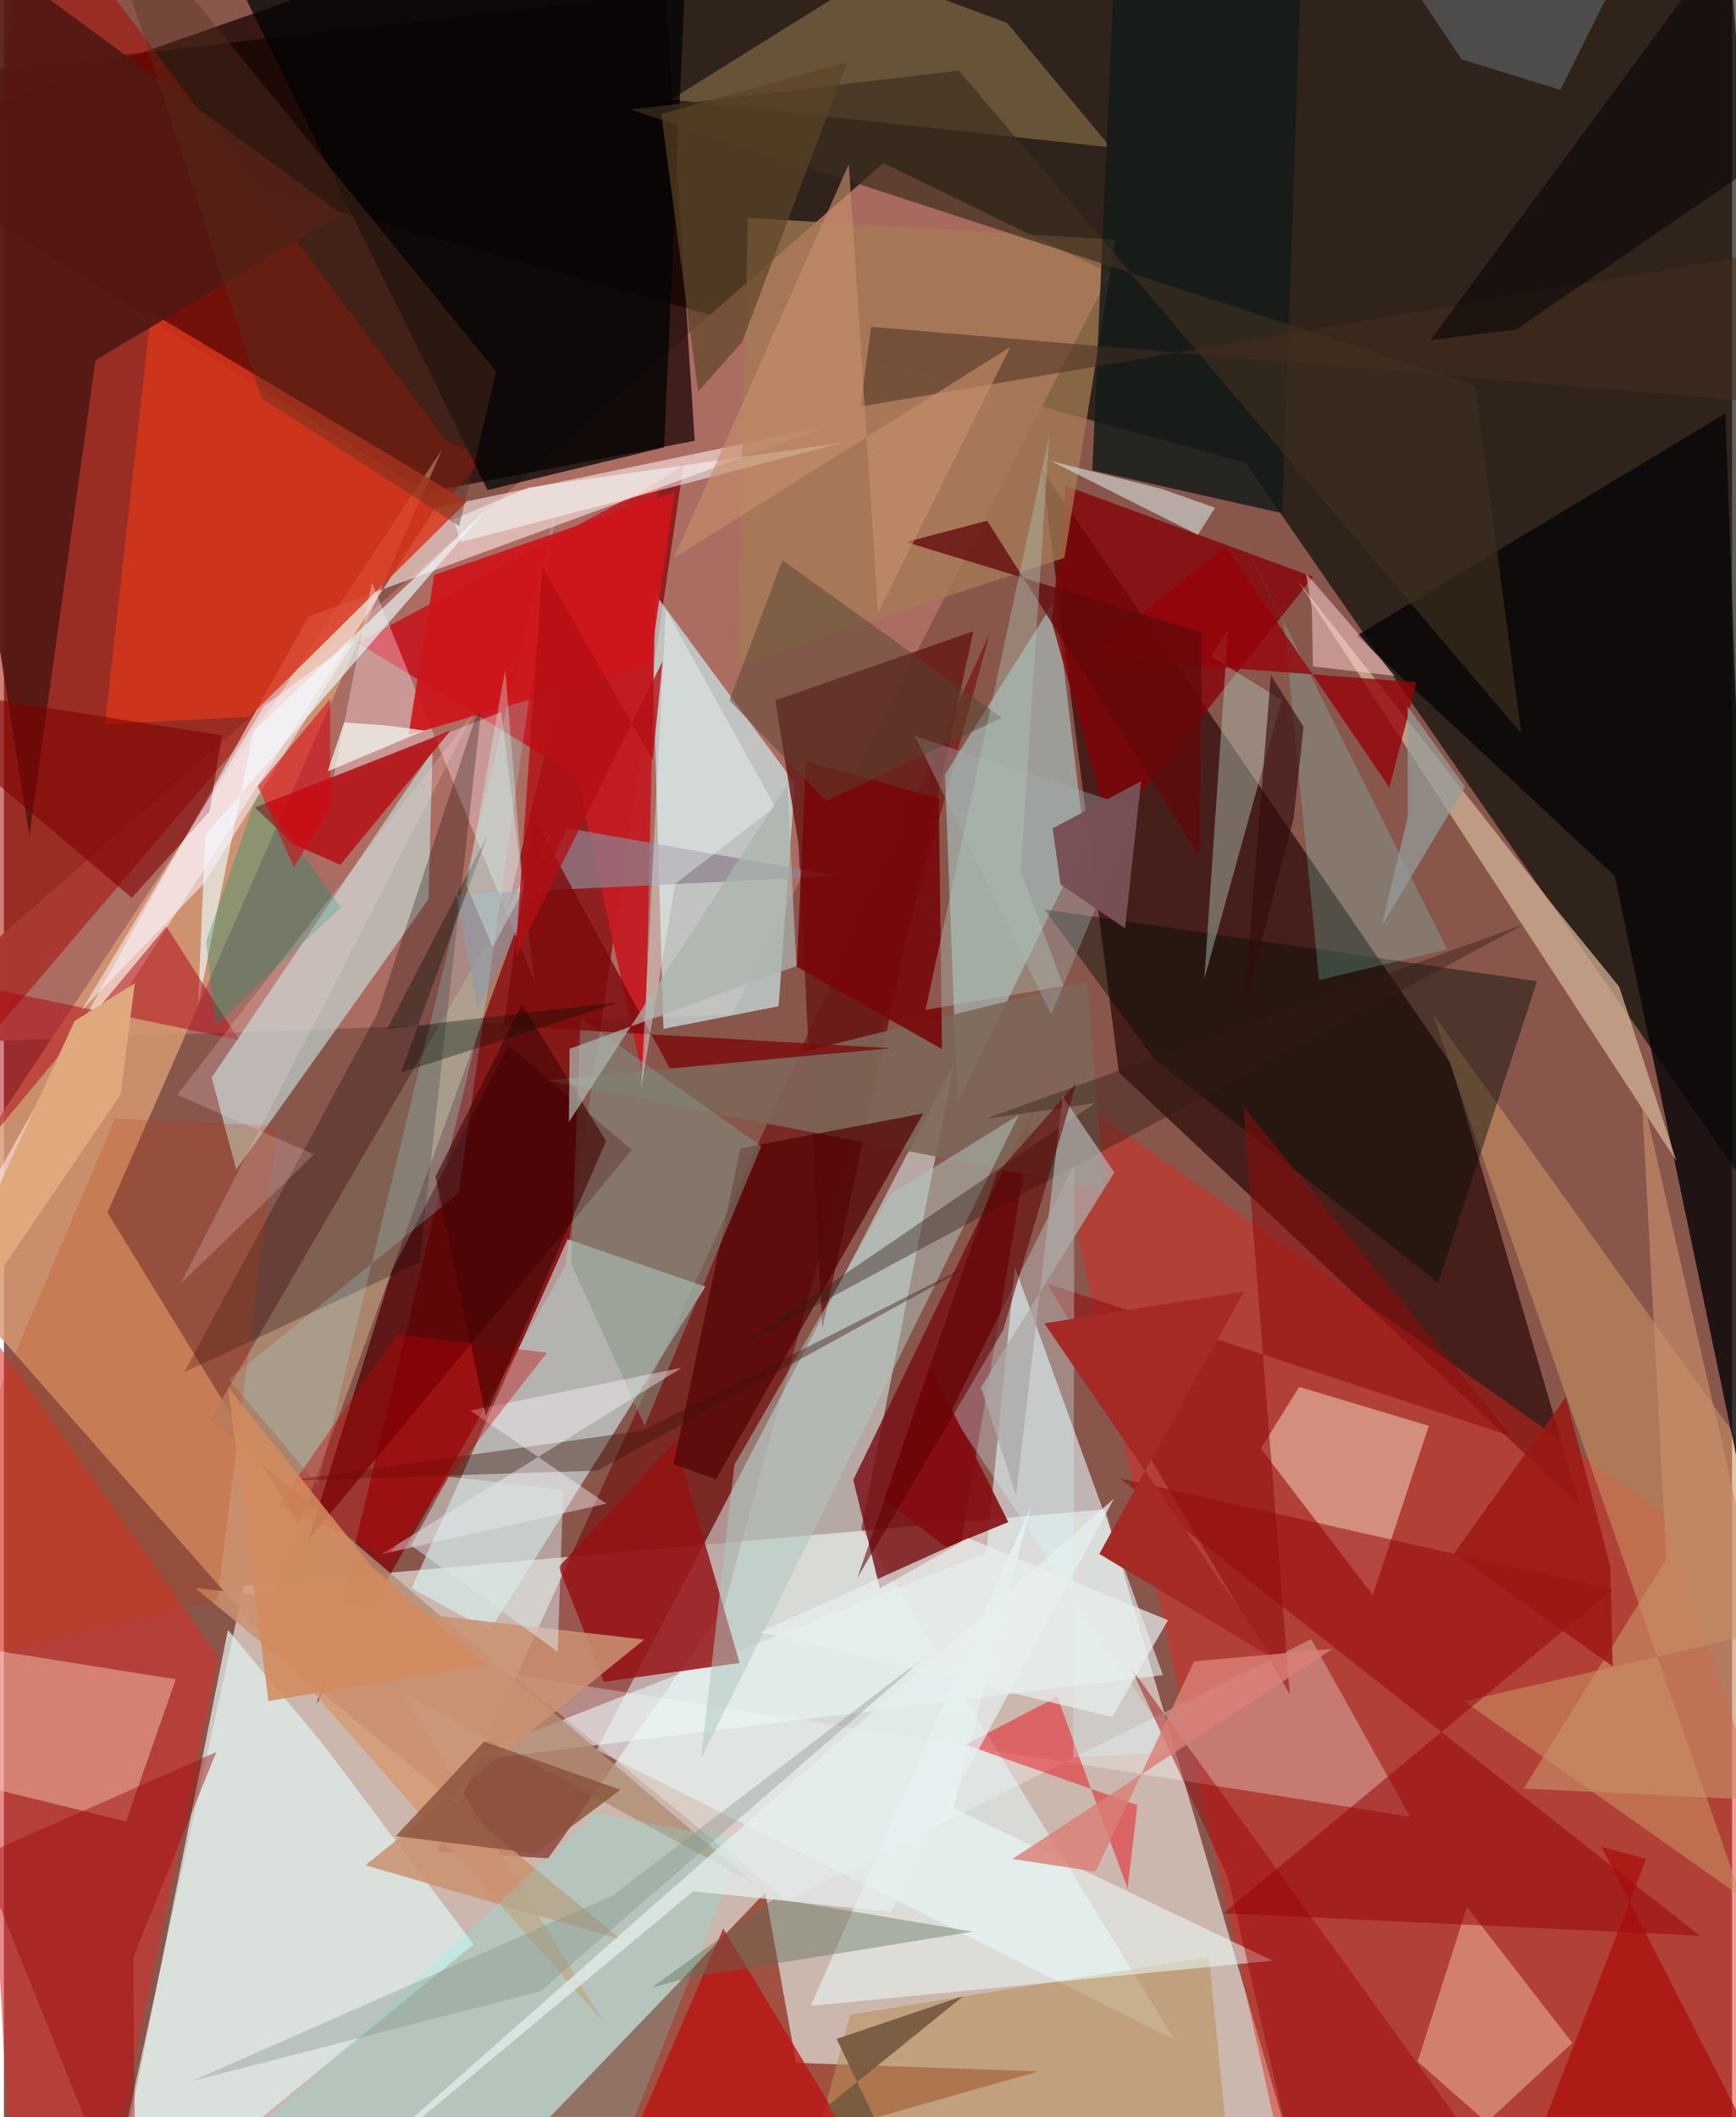 <svg xmlns="http://www.w3.org/2000/svg" width="228" height="278" viewBox="0 0 836 1024"><path fill="#89564c" d="M0 0h836v1024H0z"/><path fill="#d2c0b6" fill-opacity=".91" d="M116.092 766.888l-64.675 297L636.256 1086 532.634 729.962z"/><path fill="#000901" fill-opacity=".647" d="M884.246 633.19L831.926-62-62 40.246l662.73 183.735z"/><path fill="#ad6d62" fill-opacity=".961" d="M425.447 78.937l109.666 53.28-183.108 358.511L-62 505.542z"/><path fill="#170000" fill-opacity=".725" d="M203.894 238.218L-62 70.632 316.233-62l17.934 275.21z"/><path fill="#300d0a" fill-opacity=".745" d="M762.55 728.298l-62.606-213.903-197.75-287.056L539.372 518.7z"/><path fill="#6f0000" fill-opacity=".525" d="M209.357 895.656l267.56-589.447-128.852 472.11-84.727 120.467z"/><path fill="#e5ffff" fill-opacity=".49" d="M566.317 986.665l-279.64-140.24 172.97-331.775-44.902 224.746z"/><path fill="#840004" fill-opacity=".706" d="M271.6 612.288L151.303 824.214 288.579 252.2l40.215-27.508z"/><path fill="#a80a00" fill-opacity=".529" d="M-62 566.159L11.21-57.733l202.323 270.407 18.264 8.904z"/><path fill="#8d2515" fill-opacity=".702" d="M500.374 1001.86L204.654 1086 368.31 915.302l14.86 82.4z"/><path fill="#d6f9f9" fill-opacity=".569" d="M272.654 599.347l66.694 22.962-104.349 166.476-37.8-20.596z"/><path fill="#cdeff2" fill-opacity=".659" d="M319.065 497.62l55.696-10.937 7.782-107.901-69.744-94.537z"/><path fill="#e1271f" fill-opacity=".459" d="M898 1012.32l-96.084-281.317-299.58-211.156L624.34 1070.19z"/><path fill="#d69a74" fill-opacity=".831" d="M211.953 217.408L-42.241 600.822l332.6 377.574L50.075 586.479z"/><path fill="#e5f6f8" fill-opacity=".592" d="M217.413 852.61l257.832-101.435 13.816-138.364 71.609 197.372z"/><path fill="#aed6d1" fill-opacity=".553" d="M522.788 407.185L461.294 533.49l-6.069-158.913 53.526-84.784z"/><path fill="#c4deda" fill-opacity=".639" d="M100.499 521.127L207.354 363.21l-1.99 71.79-93.01 130.708z"/><path fill="#c31c22" fill-opacity=".941" d="M276.927 375.03l-105.934-64.156L316.38 233.31l-6.538 291.416z"/><path fill="#770e14" fill-opacity=".808" d="M463.192 746.031l35.722-211.936-88.046 181.72 12.865 52.449z"/><path fill="#e0efec" fill-opacity=".737" d="M108.348 788.301L48.951 1086l178.232-145.568-72.624-96.554z"/><path fill="#ffe9e7" fill-opacity=".592" d="M208.573 245.68l189.602-39.517-250.891 92.036-188.522 338.09z"/><path fill="#681917" fill-opacity=".839" d="M468.982 305.31l-95.81 33.426 11.228 69.723 11.488 234.329z"/><path fill="#971114" fill-opacity=".835" d="M324.823 696.97l-56.418 60.908 21.803 55.553 65.699-9.085z"/><path fill="#ffeed4" fill-opacity=".451" d="M608.021 700.568l18.589-29.779 62.702 18.836-27.102 81.887z"/><path fill="#d8351b" fill-opacity=".827" d="M48.92 350.297l69.816-3.582L224.04 242.513l-152.916-91.43z"/><path fill="#d82f2b" fill-opacity=".561" d="M58.392 1019.71L5.067 1086-19.83 626.234l123.6 175.352z"/><path fill="#ca9465" fill-opacity=".561" d="M898 778.67L691.041 490.054l149.366 427.312-133.976-94.522z"/><path fill="#b69962" fill-opacity=".408" d="M420.435-12.886l64.852 23.97 50.083 60.203-212.675-23.152z"/><path fill="#090708" fill-opacity=".824" d="M654.425 307.408L779.28 423.656l74.647 356.354-21.191-580.005z"/><path fill="#b38e74" fill-opacity=".816" d="M99.786 686.545l262.812 224.208L126.38 782.598l138.534-380.363z"/><path fill="#521712" fill-opacity=".918" d="M44.273 174.189l119.04-70.695L-62-62l74.281 466.032z"/><path fill="#850107" fill-opacity=".769" d="M506.83 300.502l28.387 101.819 98.07-123.307-119.692-44.045z"/><path fill="#4e0103" fill-opacity=".718" d="M187.974 613.944l56.102-108.243 59.67 50.466-156.497 188.69z"/><path fill="#f9fffc" fill-opacity=".302" d="M632.364 792.805l47.904 85.868-434.952-68.955 133.529 109.545z"/><path fill="#d6b699" fill-opacity=".714" d="M781.394 477.219l27.737 84.397-183.043-280.47 125.006 158.8z"/><path fill="#f9ceb7" fill-opacity=".459" d="M83.118 812.219l-24.04 68.765L-62 851.235v-62.134z"/><path fill="#000c04" fill-opacity=".431" d="M503.353 439.844l52.984 72.169 137.489 108.481 47.833-145.9z"/><path fill="#e7ac95" fill-opacity=".592" d="M717.308 1026.49l41.424-38.405-50.991-65.768-23.827 74.807z"/><path fill="#940304" fill-opacity=".514" d="M589.975 925.346l188.322-156.495-238.504-53.905 280.574 221.3z"/><path fill="#aec2b8" fill-opacity=".459" d="M618.152 338.513l-34.232-21.1 8.25-12.7-11.475 168.736z"/><path fill="#ffe8f5" fill-opacity=".353" d="M177.98 281.804l78.78 193.159-16.194-130.612-81.15 31.75z"/><path fill="#000403" fill-opacity=".737" d="M319.3 216.393L331.936-62 113.783-7.321 233.93 237.036z"/><path fill="#ba9259" fill-opacity=".573" d="M582.928 946.432l12.829 128.136-210.858-9.724 24.474-90.38z"/><path fill="#a67d54" fill-opacity=".741" d="M513.021 269.83l24.729-153.9-177.81-10.548-5.354 216.503z"/><path fill="#b7070e" fill-opacity=".769" d="M216.034 353.374l-53.278 64.884-23.202-10.174-18.13-17.562z"/><path fill="#141b18" fill-opacity=".831" d="M618.415 248.244L629.22-62l-91.05 22.798-11.635 266.726z"/><path fill="#7d6759" fill-opacity=".894" d="M532.045 575.29L262.74 522.583l108.204-10.097 153.158-37.713z"/><path fill="#100007" fill-opacity=".275" d="M180.623 490.406l51.04-154.202-30.613 274.263-113.913 53.29z"/><path fill="#edfffe" fill-opacity=".518" d="M613.711 948.326l-154.49-73.876 37.736-146.4-106.65 242.12z"/><path fill="#520003" fill-opacity=".702" d="M323.935 708.202l32.322-152.762 88.495-16.95-100.306 177.032z"/><path fill="#8e0c0c" fill-opacity=".541" d="M622.027 819.382l-22.42-284.07 129.71 159.372-224.524-73.83z"/><path fill="#bc1211" fill-opacity=".761" d="M281.763 1086l66.208-153.267 53.385 88.41 76.09 55.279z"/><path fill="#ebfcfe" fill-opacity=".647" d="M234.041 245.82L97.453 403.76l-3.61 83.084L120.72 353.66z"/><path fill="#ca9171" fill-opacity=".859" d="M309.774 792.992L92.498 768.007 298.7 938.22l-123.836-36.065z"/><path fill="#eb1a28" fill-opacity=".525" d="M548.313 873.08l-4.745 40.368-34.003-92.842-44.394 23.254z"/><path fill="#8f808e" fill-opacity=".733" d="M218.672 432.73l185.151-8.98-131.235-23.207-43.413 87.373z"/><path fill="#ae0011" fill-opacity=".494" d="M113.634 502.97L-44.25 470.416-62 617.249 78.577 448.064z"/><path fill="#afc7bf" fill-opacity=".518" d="M353.373 708.405l-16.198 142.302 153.777-311.411-61.94 38.246z"/><path fill="#c98f6a" fill-opacity=".631" d="M804.21 754.206L735.184 865.06l135.77 6.615-78.768-343.722z"/><path fill="#d5f9ff" fill-opacity=".31" d="M567.31 847.455l-109.377-164.26L517.8 563.379l-.505 286.48z"/><path fill="#849686" fill-opacity=".51" d="M274.35 610.97l35.617 78.584 56.386-135.116-87.411-62.103z"/><path fill="#7ee9d4" fill-opacity=".235" d="M636.204 474.005l62.043-14.825L580.36 223.13l38.834 78.099z"/><path fill="#5cffff" fill-opacity=".188" d="M297.984 1041.885l60.157-151.416-72.097-13.454L61.976 1086z"/><path fill="#cbd0cd" fill-opacity=".694" d="M506.493 222.972l71.082 35.684 8.293-13.056-25.621-9.09z"/><path fill="#9a0107" fill-opacity=".443" d="M735.772 1069.88L545.35 806.904l46.642 100.659 36.587 158.213z"/><path fill="#7c0000" fill-opacity=".58" d="M61.875 434.215L-62 329.29l167.45 26.373-5.968 36.782z"/><path fill="#a3fbff" fill-opacity=".204" d="M151.817 718.286l115.986-476.345-47.862 335.173-111.087 89.971z"/><path fill="#7c090b" fill-opacity=".792" d="M322.131 516.773l107.033-9.778-187.421-10.857 14.33-101.312z"/><path fill="#3c2e1e" fill-opacity=".698" d="M734.012 354.7l-22.384-168.38L303.12 53l158.824-18.847z"/><path fill="#8a523a" fill-opacity=".808" d="M189.54 888.066l67.632 8.37 41.078-30.79-66.02-23.333z"/><path fill="#780509" fill-opacity=".867" d="M452.303 386.218l-64.346-18.06-4.375 99.448 70.18 39.82z"/><path fill="#3b120b" fill-opacity=".408" d="M482.63 603.916l-173.783 88.007-171.456 24.242 149.817-4.89z"/><path fill="#04996f" fill-opacity=".325" d="M162.963 438.953l-40.018-55.924-25.104 72.225 4.371 40.664z"/><path fill="#aa0807" fill-opacity=".663" d="M772.873 893.254l75.525 147.646-114.621 14.565 60.697-156.37z"/><path fill="#cf151b" fill-opacity=".918" d="M208.15 278.043l116.264-40.03-11.828 83.279-116.888 34.22z"/><path fill="#850c10" fill-opacity=".894" d="M425.844 725.12l21.87-64.93 38.167 75.993-30.007 12.27z"/><path fill="#fff7fc" fill-opacity=".408" d="M225.573 682.232l102.297-20.689-145.1 90.132 108.667-24.433z"/><path fill="#596d57" fill-opacity=".404" d="M372.725 918.16l95.9 16.12-137.341 22.233-17.819 4.827z"/><path fill="#a2aeb1" fill-opacity=".384" d="M439.701 355.726l108.545 35.579-41.61 99.248-64.68-132z"/><path fill="#2e1912" fill-opacity=".4" d="M735.532 446.992L353.801 652.416 527.82 533.56l-52.827 7.529z"/><path fill="#99090b" fill-opacity=".439" d="M-11.673 898.008l114.429-50.624-40.169 99.199L63.72 1086z"/><path fill="#c43a00" fill-opacity=".216" d="M53.797 540.983L-62 812.9l165.19-38.75 28.97-229.596z"/><path fill="#960308" fill-opacity=".788" d="M670.242 380.874l13.125-50.848-158.482-12.178 66.013-53.641z"/><path fill="#788a93" fill-opacity=".4" d="M656.75-43.356l48.5 72.128 47.721 14.68L805.634-62z"/><path fill="#a52a26" d="M529.898 751.588l70.004-126.96-96.608 15.437L613.761 801.78z"/><path fill="#fed3d4" fill-opacity=".506" d="M672.89 326.911l-39.643-4.566-.555-28.174-2.844-16.924z"/><path fill="#472d1f" fill-opacity=".518" d="M414.28 196.644l460.96-78.286L898 198.495l-478.479-40.442z"/><path fill="#e6f0ef" fill-opacity=".722" d="M429.025 924.744l107.97-199.904L127.901 1086l205.536-171.27z"/><path fill="#775a40" fill-opacity=".941" d="M402.818 986.138l46.946 98.272-51.357-65.828 65.8-53.202z"/><path fill="#c00004" fill-opacity=".376" d="M189.835 645.435l72.845 8.824-76.622 98.052-53.28-24.476z"/><path fill="#f6fffc" fill-opacity=".518" d="M254.061 235.725l151.583-21.614-184.508 48.043-3.863-10.952z"/><path fill="#ebfbf7" fill-opacity=".4" d="M324.644 427.543l48.45-37.363-52.875-95.232-11.967 231.436z"/><path fill="#ada9a7" fill-opacity=".769" d="M537.178 567.072L472.65 670.995l17.019 52.277 22.467-193.078z"/><path fill="#060507" fill-opacity=".561" d="M863.71 68.76L857.383-62 690.067 164.521l41.434-5.082z"/><path fill="#d38b5e" fill-opacity=".867" d="M127.94 822.718l-19.55-151.682 69.55 86.714 55.13 47.263z"/><path fill="#554432" fill-opacity=".494" d="M350.974 338.76l46.734 48.672 85.001-40.313-106.124-76.134z"/><path fill="#61090a" fill-opacity=".761" d="M579.596 305.863l-1.274 108.22-102.69-162.228-39.218 10.313z"/><path fill="#420405" fill-opacity=".608" d="M291.307 551.887l-58.158 132.75-24.396-115.616 41.879-83.288z"/><path fill="#5d4326" fill-opacity=".671" d="M317.966 55.132l90.06-25.173-50.894 135.404-21.297 24.038z"/><path fill="#abb3ad" fill-opacity=".729" d="M383.395 467.206l-4.429-87.712-105.652 163.16.322-35.364z"/><path fill="#9a1612" fill-opacity=".816" d="M701.629 751.248l53.967-75.643 21.505 81.976 1.16 48.381z"/><path fill="#56301f" fill-opacity=".4" d="M41.764-62l82.756 254.458 95.722 61.985 17.963-74.636z"/><path fill="#829089" fill-opacity=".361" d="M259.59 963.073L91.093 1006.5l203.187-89.566 154.253-117.918z"/><path fill="#5e0003" fill-opacity=".557" d="M480.211 567.626L412.88 763.08l70.46-119.595 35.47-119.775z"/><path fill="#e8efee" fill-opacity=".702" d="M365.662 789.45l100.815-45.522 96.683 39.705-27.037 46.803z"/><path fill="#c68f6b" fill-opacity=".631" d="M324.2 269.804l162.643-101.989-63.958 128.694-14.17-217.129z"/><path fill="#dfa97d" d="M56.454 529.327l6.837-53.792-29.105 18.282L-62 703.557z"/><path fill="#f7f6ff" fill-opacity=".533" d="M37.482 488.783l88.34-147.31 43.877-31.874-72.96 117.781z"/><path fill="#ffdfe7" fill-opacity=".208" d="M149.97 558.339l-64.657 62.74L227.45 344.492 83.784 529.518z"/><path fill="#031005" fill-opacity=".349" d="M185.374 497.662l48.21-92.892-41.537 114.02 106.135-34.143z"/><path fill="#775055" fill-opacity=".973" d="M550.095 377.86l-42.765 22.762 3.824 27.168 31.22 21.266z"/><path fill="#320a0c" fill-opacity=".627" d="M612.882 326.597l-13.034 161.565 24.093-92.593 4.772-44.086z"/><path fill="#dae5e6" fill-opacity=".529" d="M215.138 714.224l55.422 6.288-2.696 78.38-70.917-51.457z"/><path fill="#da7f77" fill-opacity=".82" d="M642.652 797.52l-66.912 6.025-47.663 101.74-40.184-6.194z"/><path fill="#d50411" fill-opacity=".553" d="M157.786 338.103l-35.015 42.146 17.573 39.253 17.5-29.28z"/><path fill="#b0c7b7" fill-opacity=".392" d="M505.708 210.56l-59.863 277.899 66.675-11.515-20.646-55.713z"/><path fill="#939d9a" fill-opacity=".714" d="M666.538 447.727l12.582-52.724-.107-53.454 27.872 39.067z"/><path fill="#d4fbf3" fill-opacity=".345" d="M236.438 458.163l14.819-27.53-8.767-106.645-18.742 104.303z"/><path fill="#f4fef3" fill-opacity=".694" d="M184.71 350.868l-20.138-1.437-7.944 23.632 46.893-19.748z"/><path fill="#b20e14" fill-opacity=".784" d="M247.33 463.326l13.175-189.45 53.282 93.818 4.895-47.927z"/></svg>